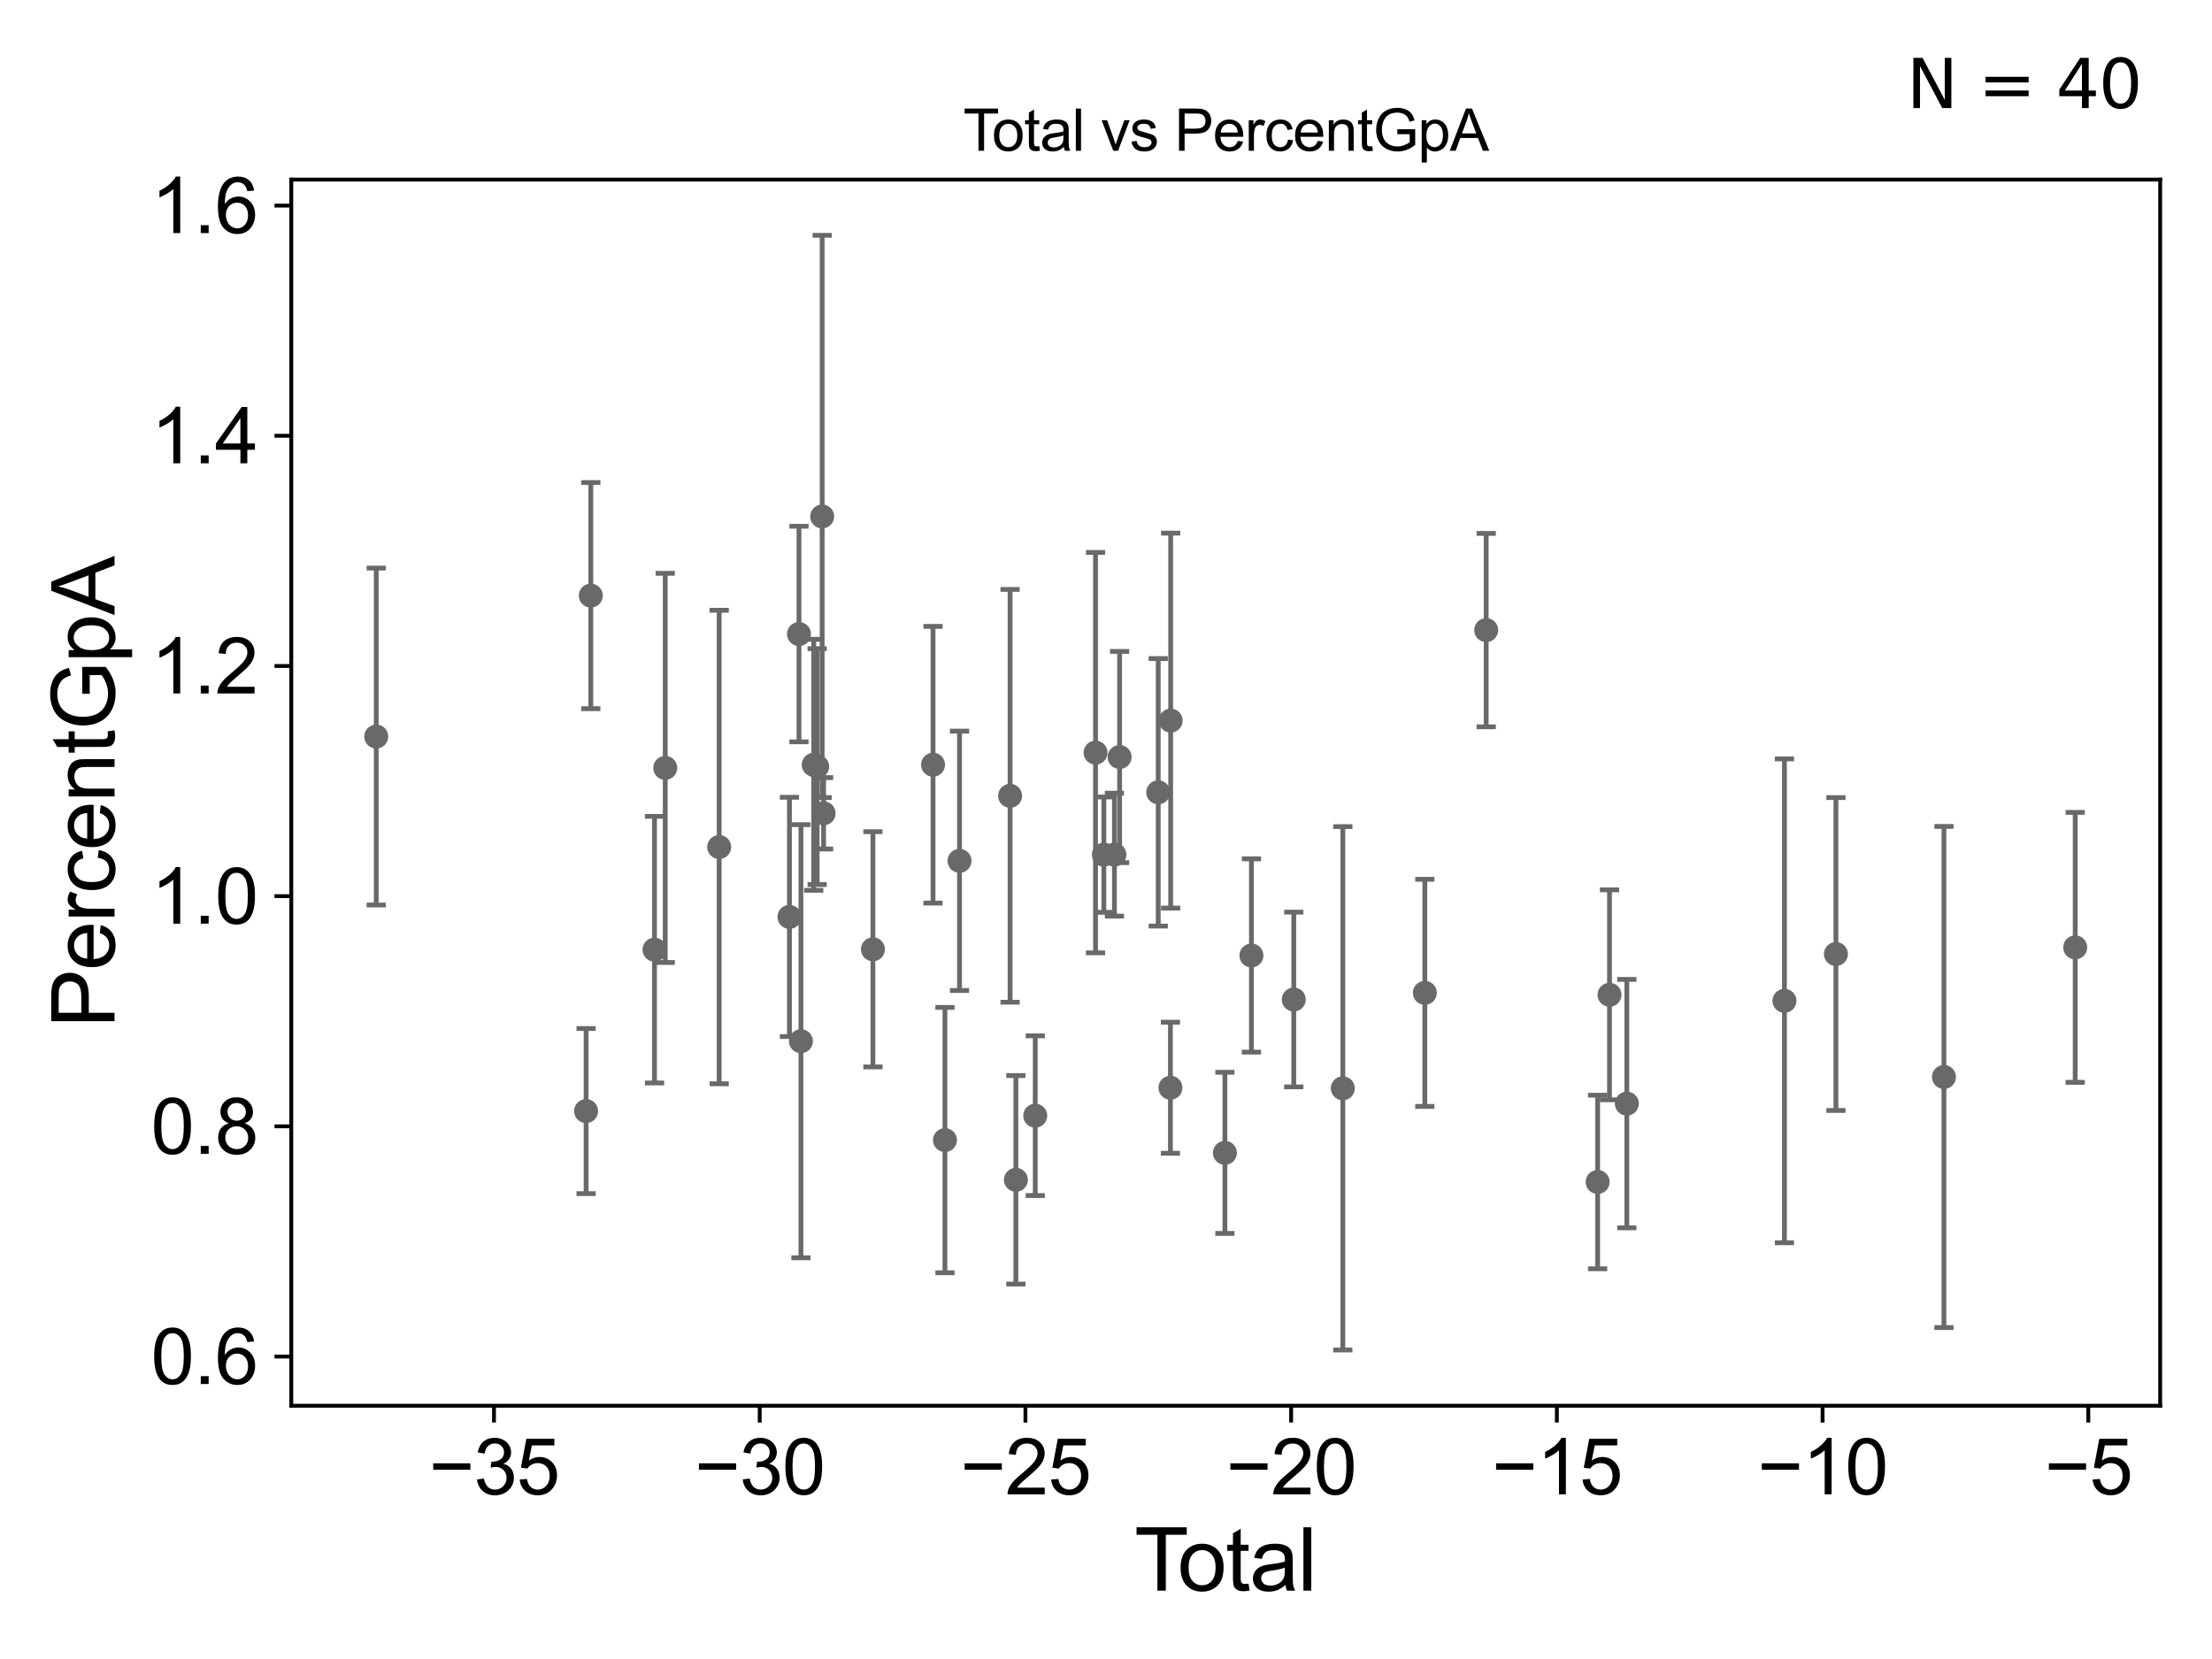 <?xml version="1.0" encoding="utf-8" standalone="no"?>
<!DOCTYPE svg PUBLIC "-//W3C//DTD SVG 1.1//EN"
  "http://www.w3.org/Graphics/SVG/1.1/DTD/svg11.dtd">
<svg xmlns:xlink="http://www.w3.org/1999/xlink" width="460.8pt" height="345.6pt" viewBox="0 0 460.8 345.6" xmlns="http://www.w3.org/2000/svg" version="1.1">
 <defs>
  <style type="text/css">*{stroke-linejoin: round; stroke-linecap: butt}</style>
 </defs>
 <g id="figure_1">
  <g id="patch_1">
   <path d="M 0 345.6 
L 460.8 345.6 
L 460.8 0 
L 0 0 
z
" style="fill: #ffffff"/>
  </g>
  <g id="axes_1">
   <g id="patch_2">
    <path d="M 60.68 292.84 
L 450 292.84 
L 450 37.411 
L 60.68 37.411 
z
" style="fill: #ffffff"/>
   </g>
   <g id="PathCollection_1">
    <defs>
     <path id="mbd7fca19e3" d="M 0 1.118 
C 0.297 1.118 0.581 1 0.791 0.791 
C 1 0.581 1.118 0.297 1.118 0 
C 1.118 -0.297 1 -0.581 0.791 -0.791 
C 0.581 -1 0.297 -1.118 0 -1.118 
C -0.297 -1.118 -0.581 -1 -0.791 -0.791 
C -1 -0.581 -1.118 -0.297 -1.118 0 
C -1.118 0.297 -1 0.581 -0.791 0.791 
C -0.581 1 -0.297 1.118 0 1.118 
z
" style="stroke: #696969"/>
    </defs>
    <g clip-path="url(#pd3880fd17a)">
     <use xlink:href="#mbd7fca19e3" x="78.376" y="153.435" style="fill: #696969; stroke: #696969"/>
     <use xlink:href="#mbd7fca19e3" x="232.154" y="178.039" style="fill: #696969; stroke: #696969"/>
     <use xlink:href="#mbd7fca19e3" x="233.239" y="157.703" style="fill: #696969; stroke: #696969"/>
     <use xlink:href="#mbd7fca19e3" x="241.282" y="165.055" style="fill: #696969; stroke: #696969"/>
     <use xlink:href="#mbd7fca19e3" x="243.822" y="226.595" style="fill: #696969; stroke: #696969"/>
     <use xlink:href="#mbd7fca19e3" x="243.871" y="150.116" style="fill: #696969; stroke: #696969"/>
     <use xlink:href="#mbd7fca19e3" x="255.172" y="240.161" style="fill: #696969; stroke: #696969"/>
     <use xlink:href="#mbd7fca19e3" x="260.697" y="199.043" style="fill: #696969; stroke: #696969"/>
     <use xlink:href="#mbd7fca19e3" x="229.957" y="178.041" style="fill: #696969; stroke: #696969"/>
     <use xlink:href="#mbd7fca19e3" x="269.516" y="208.214" style="fill: #696969; stroke: #696969"/>
     <use xlink:href="#mbd7fca19e3" x="296.817" y="206.829" style="fill: #696969; stroke: #696969"/>
     <use xlink:href="#mbd7fca19e3" x="309.6" y="131.263" style="fill: #696969; stroke: #696969"/>
     <use xlink:href="#mbd7fca19e3" x="332.82" y="246.228" style="fill: #696969; stroke: #696969"/>
     <use xlink:href="#mbd7fca19e3" x="335.29" y="207.236" style="fill: #696969; stroke: #696969"/>
     <use xlink:href="#mbd7fca19e3" x="338.901" y="229.904" style="fill: #696969; stroke: #696969"/>
     <use xlink:href="#mbd7fca19e3" x="371.731" y="208.489" style="fill: #696969; stroke: #696969"/>
     <use xlink:href="#mbd7fca19e3" x="382.456" y="198.738" style="fill: #696969; stroke: #696969"/>
     <use xlink:href="#mbd7fca19e3" x="279.735" y="226.713" style="fill: #696969; stroke: #696969"/>
     <use xlink:href="#mbd7fca19e3" x="228.22" y="156.788" style="fill: #696969; stroke: #696969"/>
     <use xlink:href="#mbd7fca19e3" x="215.66" y="232.42" style="fill: #696969; stroke: #696969"/>
     <use xlink:href="#mbd7fca19e3" x="211.627" y="245.776" style="fill: #696969; stroke: #696969"/>
     <use xlink:href="#mbd7fca19e3" x="122.093" y="231.456" style="fill: #696969; stroke: #696969"/>
     <use xlink:href="#mbd7fca19e3" x="123.075" y="124.076" style="fill: #696969; stroke: #696969"/>
     <use xlink:href="#mbd7fca19e3" x="136.346" y="197.833" style="fill: #696969; stroke: #696969"/>
     <use xlink:href="#mbd7fca19e3" x="138.581" y="159.967" style="fill: #696969; stroke: #696969"/>
     <use xlink:href="#mbd7fca19e3" x="149.818" y="176.45" style="fill: #696969; stroke: #696969"/>
     <use xlink:href="#mbd7fca19e3" x="164.456" y="191.01" style="fill: #696969; stroke: #696969"/>
     <use xlink:href="#mbd7fca19e3" x="166.443" y="132.085" style="fill: #696969; stroke: #696969"/>
     <use xlink:href="#mbd7fca19e3" x="166.848" y="216.905" style="fill: #696969; stroke: #696969"/>
     <use xlink:href="#mbd7fca19e3" x="169.515" y="159.318" style="fill: #696969; stroke: #696969"/>
     <use xlink:href="#mbd7fca19e3" x="170.227" y="159.695" style="fill: #696969; stroke: #696969"/>
     <use xlink:href="#mbd7fca19e3" x="171.271" y="107.587" style="fill: #696969; stroke: #696969"/>
     <use xlink:href="#mbd7fca19e3" x="171.571" y="169.427" style="fill: #696969; stroke: #696969"/>
     <use xlink:href="#mbd7fca19e3" x="181.847" y="197.76" style="fill: #696969; stroke: #696969"/>
     <use xlink:href="#mbd7fca19e3" x="194.366" y="159.308" style="fill: #696969; stroke: #696969"/>
     <use xlink:href="#mbd7fca19e3" x="196.849" y="237.502" style="fill: #696969; stroke: #696969"/>
     <use xlink:href="#mbd7fca19e3" x="199.886" y="179.327" style="fill: #696969; stroke: #696969"/>
     <use xlink:href="#mbd7fca19e3" x="210.421" y="165.784" style="fill: #696969; stroke: #696969"/>
     <use xlink:href="#mbd7fca19e3" x="404.96" y="224.356" style="fill: #696969; stroke: #696969"/>
     <use xlink:href="#mbd7fca19e3" x="432.304" y="197.356" style="fill: #696969; stroke: #696969"/>
    </g>
   </g>
   <g id="matplotlib.axis_1">
    <g id="xtick_1">
     <g id="line2d_1">
      <defs>
       <path id="m32cbb844bf" d="M 0 0 
L 0 3.5 
" style="stroke: #000000; stroke-width: 0.8"/>
      </defs>
      <g>
       <use xlink:href="#m32cbb844bf" x="102.908" y="292.84" style="stroke: #000000; stroke-width: 0.8"/>
      </g>
     </g>
     <g id="text_1">
      <!-- −35 -->
      <g transform="translate(89.338 311.293)scale(0.16 -0.16)">
       <defs>
        <path id="ArialMT-2212" d="M 3381 1997 
L 356 1997 
L 356 2522 
L 3381 2522 
L 3381 1997 
z
" transform="scale(0.016)"/>
        <path id="ArialMT-33" d="M 269 1209 
L 831 1284 
Q 928 806 1161 595 
Q 1394 384 1728 384 
Q 2125 384 2398 659 
Q 2672 934 2672 1341 
Q 2672 1728 2419 1979 
Q 2166 2231 1775 2231 
Q 1616 2231 1378 2169 
L 1441 2663 
Q 1497 2656 1531 2656 
Q 1891 2656 2178 2843 
Q 2466 3031 2466 3422 
Q 2466 3731 2256 3934 
Q 2047 4138 1716 4138 
Q 1388 4138 1169 3931 
Q 950 3725 888 3313 
L 325 3413 
Q 428 3978 793 4289 
Q 1159 4600 1703 4600 
Q 2078 4600 2393 4439 
Q 2709 4278 2876 4000 
Q 3044 3722 3044 3409 
Q 3044 3113 2884 2869 
Q 2725 2625 2413 2481 
Q 2819 2388 3044 2092 
Q 3269 1797 3269 1353 
Q 3269 753 2831 336 
Q 2394 -81 1725 -81 
Q 1122 -81 723 278 
Q 325 638 269 1209 
z
" transform="scale(0.016)"/>
        <path id="ArialMT-35" d="M 266 1200 
L 856 1250 
Q 922 819 1161 601 
Q 1400 384 1738 384 
Q 2144 384 2425 690 
Q 2706 997 2706 1503 
Q 2706 1984 2436 2262 
Q 2166 2541 1728 2541 
Q 1456 2541 1237 2417 
Q 1019 2294 894 2097 
L 366 2166 
L 809 4519 
L 3088 4519 
L 3088 3981 
L 1259 3981 
L 1013 2750 
Q 1425 3038 1878 3038 
Q 2478 3038 2890 2622 
Q 3303 2206 3303 1553 
Q 3303 931 2941 478 
Q 2500 -78 1738 -78 
Q 1113 -78 717 272 
Q 322 622 266 1200 
z
" transform="scale(0.016)"/>
       </defs>
       <use xlink:href="#ArialMT-2212"/>
       <use xlink:href="#ArialMT-33" x="58.398"/>
       <use xlink:href="#ArialMT-35" x="114.014"/>
      </g>
     </g>
    </g>
    <g id="xtick_2">
     <g id="line2d_2">
      <g>
       <use xlink:href="#m32cbb844bf" x="158.262" y="292.84" style="stroke: #000000; stroke-width: 0.8"/>
      </g>
     </g>
     <g id="text_2">
      <!-- −30 -->
      <g transform="translate(144.692 311.293)scale(0.16 -0.16)">
       <defs>
        <path id="ArialMT-30" d="M 266 2259 
Q 266 3072 433 3567 
Q 600 4063 929 4331 
Q 1259 4600 1759 4600 
Q 2128 4600 2406 4451 
Q 2684 4303 2865 4023 
Q 3047 3744 3150 3342 
Q 3253 2941 3253 2259 
Q 3253 1453 3087 958 
Q 2922 463 2592 192 
Q 2263 -78 1759 -78 
Q 1097 -78 719 397 
Q 266 969 266 2259 
z
M 844 2259 
Q 844 1131 1108 757 
Q 1372 384 1759 384 
Q 2147 384 2411 759 
Q 2675 1134 2675 2259 
Q 2675 3391 2411 3762 
Q 2147 4134 1753 4134 
Q 1366 4134 1134 3806 
Q 844 3388 844 2259 
z
" transform="scale(0.016)"/>
       </defs>
       <use xlink:href="#ArialMT-2212"/>
       <use xlink:href="#ArialMT-33" x="58.398"/>
       <use xlink:href="#ArialMT-30" x="114.014"/>
      </g>
     </g>
    </g>
    <g id="xtick_3">
     <g id="line2d_3">
      <g>
       <use xlink:href="#m32cbb844bf" x="213.616" y="292.84" style="stroke: #000000; stroke-width: 0.8"/>
      </g>
     </g>
     <g id="text_3">
      <!-- −25 -->
      <g transform="translate(200.046 311.293)scale(0.16 -0.16)">
       <defs>
        <path id="ArialMT-32" d="M 3222 541 
L 3222 0 
L 194 0 
Q 188 203 259 391 
Q 375 700 629 1000 
Q 884 1300 1366 1694 
Q 2113 2306 2375 2664 
Q 2638 3022 2638 3341 
Q 2638 3675 2398 3904 
Q 2159 4134 1775 4134 
Q 1369 4134 1125 3890 
Q 881 3647 878 3216 
L 300 3275 
Q 359 3922 746 4261 
Q 1134 4600 1788 4600 
Q 2447 4600 2831 4234 
Q 3216 3869 3216 3328 
Q 3216 3053 3103 2787 
Q 2991 2522 2730 2228 
Q 2469 1934 1863 1422 
Q 1356 997 1212 845 
Q 1069 694 975 541 
L 3222 541 
z
" transform="scale(0.016)"/>
       </defs>
       <use xlink:href="#ArialMT-2212"/>
       <use xlink:href="#ArialMT-32" x="58.398"/>
       <use xlink:href="#ArialMT-35" x="114.014"/>
      </g>
     </g>
    </g>
    <g id="xtick_4">
     <g id="line2d_4">
      <g>
       <use xlink:href="#m32cbb844bf" x="268.969" y="292.84" style="stroke: #000000; stroke-width: 0.8"/>
      </g>
     </g>
     <g id="text_4">
      <!-- −20 -->
      <g transform="translate(255.399 311.293)scale(0.16 -0.16)">
       <use xlink:href="#ArialMT-2212"/>
       <use xlink:href="#ArialMT-32" x="58.398"/>
       <use xlink:href="#ArialMT-30" x="114.014"/>
      </g>
     </g>
    </g>
    <g id="xtick_5">
     <g id="line2d_5">
      <g>
       <use xlink:href="#m32cbb844bf" x="324.323" y="292.84" style="stroke: #000000; stroke-width: 0.8"/>
      </g>
     </g>
     <g id="text_5">
      <!-- −15 -->
      <g transform="translate(310.753 311.293)scale(0.16 -0.16)">
       <defs>
        <path id="ArialMT-31" d="M 2384 0 
L 1822 0 
L 1822 3584 
Q 1619 3391 1289 3197 
Q 959 3003 697 2906 
L 697 3450 
Q 1169 3672 1522 3987 
Q 1875 4303 2022 4600 
L 2384 4600 
L 2384 0 
z
" transform="scale(0.016)"/>
       </defs>
       <use xlink:href="#ArialMT-2212"/>
       <use xlink:href="#ArialMT-31" x="58.398"/>
       <use xlink:href="#ArialMT-35" x="114.014"/>
      </g>
     </g>
    </g>
    <g id="xtick_6">
     <g id="line2d_6">
      <g>
       <use xlink:href="#m32cbb844bf" x="379.677" y="292.84" style="stroke: #000000; stroke-width: 0.8"/>
      </g>
     </g>
     <g id="text_6">
      <!-- −10 -->
      <g transform="translate(366.107 311.293)scale(0.16 -0.16)">
       <use xlink:href="#ArialMT-2212"/>
       <use xlink:href="#ArialMT-31" x="58.398"/>
       <use xlink:href="#ArialMT-30" x="114.014"/>
      </g>
     </g>
    </g>
    <g id="xtick_7">
     <g id="line2d_7">
      <g>
       <use xlink:href="#m32cbb844bf" x="435.031" y="292.84" style="stroke: #000000; stroke-width: 0.8"/>
      </g>
     </g>
     <g id="text_7">
      <!-- −5 -->
      <g transform="translate(425.91 311.293)scale(0.16 -0.16)">
       <use xlink:href="#ArialMT-2212"/>
       <use xlink:href="#ArialMT-35" x="58.398"/>
      </g>
     </g>
    </g>
    <g id="text_8">
     <!-- Total -->
     <g transform="translate(236.335 331.357)scale(0.18 -0.18)">
      <defs>
       <path id="ArialMT-54" d="M 1659 0 
L 1659 4041 
L 150 4041 
L 150 4581 
L 3781 4581 
L 3781 4041 
L 2266 4041 
L 2266 0 
L 1659 0 
z
" transform="scale(0.016)"/>
       <path id="ArialMT-6f" d="M 213 1659 
Q 213 2581 725 3025 
Q 1153 3394 1769 3394 
Q 2453 3394 2887 2945 
Q 3322 2497 3322 1706 
Q 3322 1066 3130 698 
Q 2938 331 2570 128 
Q 2203 -75 1769 -75 
Q 1072 -75 642 372 
Q 213 819 213 1659 
z
M 791 1659 
Q 791 1022 1069 705 
Q 1347 388 1769 388 
Q 2188 388 2466 706 
Q 2744 1025 2744 1678 
Q 2744 2294 2464 2611 
Q 2184 2928 1769 2928 
Q 1347 2928 1069 2612 
Q 791 2297 791 1659 
z
" transform="scale(0.016)"/>
       <path id="ArialMT-74" d="M 1650 503 
L 1731 6 
Q 1494 -44 1306 -44 
Q 1000 -44 831 53 
Q 663 150 594 308 
Q 525 466 525 972 
L 525 2881 
L 113 2881 
L 113 3319 
L 525 3319 
L 525 4141 
L 1084 4478 
L 1084 3319 
L 1650 3319 
L 1650 2881 
L 1084 2881 
L 1084 941 
Q 1084 700 1114 631 
Q 1144 563 1211 522 
Q 1278 481 1403 481 
Q 1497 481 1650 503 
z
" transform="scale(0.016)"/>
       <path id="ArialMT-61" d="M 2588 409 
Q 2275 144 1986 34 
Q 1697 -75 1366 -75 
Q 819 -75 525 192 
Q 231 459 231 875 
Q 231 1119 342 1320 
Q 453 1522 633 1644 
Q 813 1766 1038 1828 
Q 1203 1872 1538 1913 
Q 2219 1994 2541 2106 
Q 2544 2222 2544 2253 
Q 2544 2597 2384 2738 
Q 2169 2928 1744 2928 
Q 1347 2928 1158 2789 
Q 969 2650 878 2297 
L 328 2372 
Q 403 2725 575 2942 
Q 747 3159 1072 3276 
Q 1397 3394 1825 3394 
Q 2250 3394 2515 3294 
Q 2781 3194 2906 3042 
Q 3031 2891 3081 2659 
Q 3109 2516 3109 2141 
L 3109 1391 
Q 3109 606 3145 398 
Q 3181 191 3288 0 
L 2700 0 
Q 2613 175 2588 409 
z
M 2541 1666 
Q 2234 1541 1622 1453 
Q 1275 1403 1131 1340 
Q 988 1278 909 1158 
Q 831 1038 831 891 
Q 831 666 1001 516 
Q 1172 366 1500 366 
Q 1825 366 2078 508 
Q 2331 650 2450 897 
Q 2541 1088 2541 1459 
L 2541 1666 
z
" transform="scale(0.016)"/>
       <path id="ArialMT-6c" d="M 409 0 
L 409 4581 
L 972 4581 
L 972 0 
L 409 0 
z
" transform="scale(0.016)"/>
      </defs>
      <use xlink:href="#ArialMT-54"/>
      <use xlink:href="#ArialMT-6f" x="49.959"/>
      <use xlink:href="#ArialMT-74" x="105.574"/>
      <use xlink:href="#ArialMT-61" x="133.357"/>
      <use xlink:href="#ArialMT-6c" x="188.973"/>
     </g>
    </g>
   </g>
   <g id="matplotlib.axis_2">
    <g id="ytick_1">
     <g id="line2d_8">
      <defs>
       <path id="m085efae526" d="M 0 0 
L -3.5 0 
" style="stroke: #000000; stroke-width: 0.8"/>
      </defs>
      <g>
       <use xlink:href="#m085efae526" x="60.68" y="282.59" style="stroke: #000000; stroke-width: 0.8"/>
      </g>
     </g>
     <g id="text_9">
      <!-- 0.6 -->
      <g transform="translate(31.44 288.316)scale(0.16 -0.16)">
       <defs>
        <path id="ArialMT-2e" d="M 581 0 
L 581 641 
L 1222 641 
L 1222 0 
L 581 0 
z
" transform="scale(0.016)"/>
        <path id="ArialMT-36" d="M 3184 3459 
L 2625 3416 
Q 2550 3747 2413 3897 
Q 2184 4138 1850 4138 
Q 1581 4138 1378 3988 
Q 1113 3794 959 3422 
Q 806 3050 800 2363 
Q 1003 2672 1297 2822 
Q 1591 2972 1913 2972 
Q 2475 2972 2870 2558 
Q 3266 2144 3266 1488 
Q 3266 1056 3080 686 
Q 2894 316 2569 119 
Q 2244 -78 1831 -78 
Q 1128 -78 684 439 
Q 241 956 241 2144 
Q 241 3472 731 4075 
Q 1159 4600 1884 4600 
Q 2425 4600 2770 4297 
Q 3116 3994 3184 3459 
z
M 888 1484 
Q 888 1194 1011 928 
Q 1134 663 1356 523 
Q 1578 384 1822 384 
Q 2178 384 2434 671 
Q 2691 959 2691 1453 
Q 2691 1928 2437 2201 
Q 2184 2475 1800 2475 
Q 1419 2475 1153 2201 
Q 888 1928 888 1484 
z
" transform="scale(0.016)"/>
       </defs>
       <use xlink:href="#ArialMT-30"/>
       <use xlink:href="#ArialMT-2e" x="55.615"/>
       <use xlink:href="#ArialMT-36" x="83.398"/>
      </g>
     </g>
    </g>
    <g id="ytick_2">
     <g id="line2d_9">
      <g>
       <use xlink:href="#m085efae526" x="60.68" y="234.638" style="stroke: #000000; stroke-width: 0.8"/>
      </g>
     </g>
     <g id="text_10">
      <!-- 0.8 -->
      <g transform="translate(31.44 240.364)scale(0.16 -0.16)">
       <defs>
        <path id="ArialMT-38" d="M 1131 2484 
Q 781 2613 612 2850 
Q 444 3088 444 3419 
Q 444 3919 803 4259 
Q 1163 4600 1759 4600 
Q 2359 4600 2725 4251 
Q 3091 3903 3091 3403 
Q 3091 3084 2923 2848 
Q 2756 2613 2416 2484 
Q 2838 2347 3058 2040 
Q 3278 1734 3278 1309 
Q 3278 722 2862 322 
Q 2447 -78 1769 -78 
Q 1091 -78 675 323 
Q 259 725 259 1325 
Q 259 1772 486 2073 
Q 713 2375 1131 2484 
z
M 1019 3438 
Q 1019 3113 1228 2906 
Q 1438 2700 1772 2700 
Q 2097 2700 2305 2904 
Q 2513 3109 2513 3406 
Q 2513 3716 2298 3927 
Q 2084 4138 1766 4138 
Q 1444 4138 1231 3931 
Q 1019 3725 1019 3438 
z
M 838 1322 
Q 838 1081 952 856 
Q 1066 631 1291 507 
Q 1516 384 1775 384 
Q 2178 384 2440 643 
Q 2703 903 2703 1303 
Q 2703 1709 2433 1975 
Q 2163 2241 1756 2241 
Q 1359 2241 1098 1978 
Q 838 1716 838 1322 
z
" transform="scale(0.016)"/>
       </defs>
       <use xlink:href="#ArialMT-30"/>
       <use xlink:href="#ArialMT-2e" x="55.615"/>
       <use xlink:href="#ArialMT-38" x="83.398"/>
      </g>
     </g>
    </g>
    <g id="ytick_3">
     <g id="line2d_10">
      <g>
       <use xlink:href="#m085efae526" x="60.68" y="186.685" style="stroke: #000000; stroke-width: 0.8"/>
      </g>
     </g>
     <g id="text_11">
      <!-- 1.0 -->
      <g transform="translate(31.44 192.412)scale(0.16 -0.16)">
       <use xlink:href="#ArialMT-31"/>
       <use xlink:href="#ArialMT-2e" x="55.615"/>
       <use xlink:href="#ArialMT-30" x="83.398"/>
      </g>
     </g>
    </g>
    <g id="ytick_4">
     <g id="line2d_11">
      <g>
       <use xlink:href="#m085efae526" x="60.68" y="138.733" style="stroke: #000000; stroke-width: 0.8"/>
      </g>
     </g>
     <g id="text_12">
      <!-- 1.2 -->
      <g transform="translate(31.44 144.46)scale(0.16 -0.16)">
       <use xlink:href="#ArialMT-31"/>
       <use xlink:href="#ArialMT-2e" x="55.615"/>
       <use xlink:href="#ArialMT-32" x="83.398"/>
      </g>
     </g>
    </g>
    <g id="ytick_5">
     <g id="line2d_12">
      <g>
       <use xlink:href="#m085efae526" x="60.68" y="90.781" style="stroke: #000000; stroke-width: 0.8"/>
      </g>
     </g>
     <g id="text_13">
      <!-- 1.4 -->
      <g transform="translate(31.44 96.507)scale(0.16 -0.16)">
       <defs>
        <path id="ArialMT-34" d="M 2069 0 
L 2069 1097 
L 81 1097 
L 81 1613 
L 2172 4581 
L 2631 4581 
L 2631 1613 
L 3250 1613 
L 3250 1097 
L 2631 1097 
L 2631 0 
L 2069 0 
z
M 2069 1613 
L 2069 3678 
L 634 1613 
L 2069 1613 
z
" transform="scale(0.016)"/>
       </defs>
       <use xlink:href="#ArialMT-31"/>
       <use xlink:href="#ArialMT-2e" x="55.615"/>
       <use xlink:href="#ArialMT-34" x="83.398"/>
      </g>
     </g>
    </g>
    <g id="ytick_6">
     <g id="line2d_13">
      <g>
       <use xlink:href="#m085efae526" x="60.68" y="42.829" style="stroke: #000000; stroke-width: 0.8"/>
      </g>
     </g>
     <g id="text_14">
      <!-- 1.6 -->
      <g transform="translate(31.44 48.555)scale(0.16 -0.16)">
       <use xlink:href="#ArialMT-31"/>
       <use xlink:href="#ArialMT-2e" x="55.615"/>
       <use xlink:href="#ArialMT-36" x="83.398"/>
      </g>
     </g>
    </g>
    <g id="text_15">
     <!-- PercentGpA -->
     <g transform="translate(23.863 214.149)rotate(-90)scale(0.18 -0.18)">
      <defs>
       <path id="ArialMT-50" d="M 494 0 
L 494 4581 
L 2222 4581 
Q 2678 4581 2919 4538 
Q 3256 4481 3484 4323 
Q 3713 4166 3852 3881 
Q 3991 3597 3991 3256 
Q 3991 2672 3619 2267 
Q 3247 1863 2275 1863 
L 1100 1863 
L 1100 0 
L 494 0 
z
M 1100 2403 
L 2284 2403 
Q 2872 2403 3119 2622 
Q 3366 2841 3366 3238 
Q 3366 3525 3220 3729 
Q 3075 3934 2838 4000 
Q 2684 4041 2272 4041 
L 1100 4041 
L 1100 2403 
z
" transform="scale(0.016)"/>
       <path id="ArialMT-65" d="M 2694 1069 
L 3275 997 
Q 3138 488 2766 206 
Q 2394 -75 1816 -75 
Q 1088 -75 661 373 
Q 234 822 234 1631 
Q 234 2469 665 2931 
Q 1097 3394 1784 3394 
Q 2450 3394 2872 2941 
Q 3294 2488 3294 1666 
Q 3294 1616 3291 1516 
L 816 1516 
Q 847 969 1125 678 
Q 1403 388 1819 388 
Q 2128 388 2347 550 
Q 2566 713 2694 1069 
z
M 847 1978 
L 2700 1978 
Q 2663 2397 2488 2606 
Q 2219 2931 1791 2931 
Q 1403 2931 1139 2672 
Q 875 2413 847 1978 
z
" transform="scale(0.016)"/>
       <path id="ArialMT-72" d="M 416 0 
L 416 3319 
L 922 3319 
L 922 2816 
Q 1116 3169 1280 3281 
Q 1444 3394 1641 3394 
Q 1925 3394 2219 3213 
L 2025 2691 
Q 1819 2813 1613 2813 
Q 1428 2813 1281 2702 
Q 1134 2591 1072 2394 
Q 978 2094 978 1738 
L 978 0 
L 416 0 
z
" transform="scale(0.016)"/>
       <path id="ArialMT-63" d="M 2588 1216 
L 3141 1144 
Q 3050 572 2676 248 
Q 2303 -75 1759 -75 
Q 1078 -75 664 370 
Q 250 816 250 1647 
Q 250 2184 428 2587 
Q 606 2991 970 3192 
Q 1334 3394 1763 3394 
Q 2303 3394 2647 3120 
Q 2991 2847 3088 2344 
L 2541 2259 
Q 2463 2594 2264 2762 
Q 2066 2931 1784 2931 
Q 1359 2931 1093 2626 
Q 828 2322 828 1663 
Q 828 994 1084 691 
Q 1341 388 1753 388 
Q 2084 388 2306 591 
Q 2528 794 2588 1216 
z
" transform="scale(0.016)"/>
       <path id="ArialMT-6e" d="M 422 0 
L 422 3319 
L 928 3319 
L 928 2847 
Q 1294 3394 1984 3394 
Q 2284 3394 2536 3286 
Q 2788 3178 2913 3003 
Q 3038 2828 3088 2588 
Q 3119 2431 3119 2041 
L 3119 0 
L 2556 0 
L 2556 2019 
Q 2556 2363 2490 2533 
Q 2425 2703 2258 2804 
Q 2091 2906 1866 2906 
Q 1506 2906 1245 2678 
Q 984 2450 984 1813 
L 984 0 
L 422 0 
z
" transform="scale(0.016)"/>
       <path id="ArialMT-47" d="M 2638 1797 
L 2638 2334 
L 4578 2338 
L 4578 638 
Q 4131 281 3656 101 
Q 3181 -78 2681 -78 
Q 2006 -78 1454 211 
Q 903 500 622 1047 
Q 341 1594 341 2269 
Q 341 2938 620 3517 
Q 900 4097 1425 4378 
Q 1950 4659 2634 4659 
Q 3131 4659 3532 4498 
Q 3934 4338 4162 4050 
Q 4391 3763 4509 3300 
L 3963 3150 
Q 3859 3500 3706 3700 
Q 3553 3900 3268 4020 
Q 2984 4141 2638 4141 
Q 2222 4141 1919 4014 
Q 1616 3888 1430 3681 
Q 1244 3475 1141 3228 
Q 966 2803 966 2306 
Q 966 1694 1177 1281 
Q 1388 869 1791 669 
Q 2194 469 2647 469 
Q 3041 469 3416 620 
Q 3791 772 3984 944 
L 3984 1797 
L 2638 1797 
z
" transform="scale(0.016)"/>
       <path id="ArialMT-70" d="M 422 -1272 
L 422 3319 
L 934 3319 
L 934 2888 
Q 1116 3141 1344 3267 
Q 1572 3394 1897 3394 
Q 2322 3394 2647 3175 
Q 2972 2956 3137 2557 
Q 3303 2159 3303 1684 
Q 3303 1175 3120 767 
Q 2938 359 2589 142 
Q 2241 -75 1856 -75 
Q 1575 -75 1351 44 
Q 1128 163 984 344 
L 984 -1272 
L 422 -1272 
z
M 931 1641 
Q 931 1000 1190 694 
Q 1450 388 1819 388 
Q 2194 388 2461 705 
Q 2728 1022 2728 1688 
Q 2728 2322 2467 2637 
Q 2206 2953 1844 2953 
Q 1484 2953 1207 2617 
Q 931 2281 931 1641 
z
" transform="scale(0.016)"/>
       <path id="ArialMT-41" d="M -9 0 
L 1750 4581 
L 2403 4581 
L 4278 0 
L 3588 0 
L 3053 1388 
L 1138 1388 
L 634 0 
L -9 0 
z
M 1313 1881 
L 2866 1881 
L 2388 3150 
Q 2169 3728 2063 4100 
Q 1975 3659 1816 3225 
L 1313 1881 
z
" transform="scale(0.016)"/>
      </defs>
      <use xlink:href="#ArialMT-50"/>
      <use xlink:href="#ArialMT-65" x="66.699"/>
      <use xlink:href="#ArialMT-72" x="122.314"/>
      <use xlink:href="#ArialMT-63" x="155.615"/>
      <use xlink:href="#ArialMT-65" x="205.615"/>
      <use xlink:href="#ArialMT-6e" x="261.23"/>
      <use xlink:href="#ArialMT-74" x="316.846"/>
      <use xlink:href="#ArialMT-47" x="344.629"/>
      <use xlink:href="#ArialMT-70" x="422.412"/>
      <use xlink:href="#ArialMT-41" x="478.027"/>
     </g>
    </g>
   </g>
   <g id="LineCollection_1">
    <path d="M 78.376 188.532 
L 78.376 118.339 
" clip-path="url(#pd3880fd17a)" style="fill: none; stroke: #696969"/>
    <path d="M 232.154 190.845 
L 232.154 165.232 
" clip-path="url(#pd3880fd17a)" style="fill: none; stroke: #696969"/>
    <path d="M 233.239 179.703 
L 233.239 135.704 
" clip-path="url(#pd3880fd17a)" style="fill: none; stroke: #696969"/>
    <path d="M 241.282 192.916 
L 241.282 137.194 
" clip-path="url(#pd3880fd17a)" style="fill: none; stroke: #696969"/>
    <path d="M 243.822 240.245 
L 243.822 212.944 
" clip-path="url(#pd3880fd17a)" style="fill: none; stroke: #696969"/>
    <path d="M 243.871 189.172 
L 243.871 111.061 
" clip-path="url(#pd3880fd17a)" style="fill: none; stroke: #696969"/>
    <path d="M 255.172 256.941 
L 255.172 223.381 
" clip-path="url(#pd3880fd17a)" style="fill: none; stroke: #696969"/>
    <path d="M 260.697 219.173 
L 260.697 178.914 
" clip-path="url(#pd3880fd17a)" style="fill: none; stroke: #696969"/>
    <path d="M 229.957 190.05 
L 229.957 166.032 
" clip-path="url(#pd3880fd17a)" style="fill: none; stroke: #696969"/>
    <path d="M 269.516 226.412 
L 269.516 190.015 
" clip-path="url(#pd3880fd17a)" style="fill: none; stroke: #696969"/>
    <path d="M 296.817 230.486 
L 296.817 183.172 
" clip-path="url(#pd3880fd17a)" style="fill: none; stroke: #696969"/>
    <path d="M 309.6 151.406 
L 309.6 111.12 
" clip-path="url(#pd3880fd17a)" style="fill: none; stroke: #696969"/>
    <path d="M 332.82 264.308 
L 332.82 228.147 
" clip-path="url(#pd3880fd17a)" style="fill: none; stroke: #696969"/>
    <path d="M 335.29 229.104 
L 335.29 185.367 
" clip-path="url(#pd3880fd17a)" style="fill: none; stroke: #696969"/>
    <path d="M 338.901 255.779 
L 338.901 204.029 
" clip-path="url(#pd3880fd17a)" style="fill: none; stroke: #696969"/>
    <path d="M 371.731 258.884 
L 371.731 158.094 
" clip-path="url(#pd3880fd17a)" style="fill: none; stroke: #696969"/>
    <path d="M 382.456 231.326 
L 382.456 166.151 
" clip-path="url(#pd3880fd17a)" style="fill: none; stroke: #696969"/>
    <path d="M 279.735 281.23 
L 279.735 172.197 
" clip-path="url(#pd3880fd17a)" style="fill: none; stroke: #696969"/>
    <path d="M 228.22 198.49 
L 228.22 115.087 
" clip-path="url(#pd3880fd17a)" style="fill: none; stroke: #696969"/>
    <path d="M 215.66 249.052 
L 215.66 215.787 
" clip-path="url(#pd3880fd17a)" style="fill: none; stroke: #696969"/>
    <path d="M 211.627 267.492 
L 211.627 224.061 
" clip-path="url(#pd3880fd17a)" style="fill: none; stroke: #696969"/>
    <path d="M 122.093 248.653 
L 122.093 214.259 
" clip-path="url(#pd3880fd17a)" style="fill: none; stroke: #696969"/>
    <path d="M 123.075 147.629 
L 123.075 100.523 
" clip-path="url(#pd3880fd17a)" style="fill: none; stroke: #696969"/>
    <path d="M 136.346 225.605 
L 136.346 170.062 
" clip-path="url(#pd3880fd17a)" style="fill: none; stroke: #696969"/>
    <path d="M 138.581 200.503 
L 138.581 119.431 
" clip-path="url(#pd3880fd17a)" style="fill: none; stroke: #696969"/>
    <path d="M 149.818 225.769 
L 149.818 127.13 
" clip-path="url(#pd3880fd17a)" style="fill: none; stroke: #696969"/>
    <path d="M 164.456 215.933 
L 164.456 166.088 
" clip-path="url(#pd3880fd17a)" style="fill: none; stroke: #696969"/>
    <path d="M 166.443 154.541 
L 166.443 109.629 
" clip-path="url(#pd3880fd17a)" style="fill: none; stroke: #696969"/>
    <path d="M 166.848 262.018 
L 166.848 171.793 
" clip-path="url(#pd3880fd17a)" style="fill: none; stroke: #696969"/>
    <path d="M 169.515 185.468 
L 169.515 133.169 
" clip-path="url(#pd3880fd17a)" style="fill: none; stroke: #696969"/>
    <path d="M 170.227 184.265 
L 170.227 135.124 
" clip-path="url(#pd3880fd17a)" style="fill: none; stroke: #696969"/>
    <path d="M 171.271 166.152 
L 171.271 49.022 
" clip-path="url(#pd3880fd17a)" style="fill: none; stroke: #696969"/>
    <path d="M 171.571 176.859 
L 171.571 161.994 
" clip-path="url(#pd3880fd17a)" style="fill: none; stroke: #696969"/>
    <path d="M 181.847 222.262 
L 181.847 173.258 
" clip-path="url(#pd3880fd17a)" style="fill: none; stroke: #696969"/>
    <path d="M 194.366 188.129 
L 194.366 130.488 
" clip-path="url(#pd3880fd17a)" style="fill: none; stroke: #696969"/>
    <path d="M 196.849 265.141 
L 196.849 209.864 
" clip-path="url(#pd3880fd17a)" style="fill: none; stroke: #696969"/>
    <path d="M 199.886 206.342 
L 199.886 152.312 
" clip-path="url(#pd3880fd17a)" style="fill: none; stroke: #696969"/>
    <path d="M 210.421 208.781 
L 210.421 122.787 
" clip-path="url(#pd3880fd17a)" style="fill: none; stroke: #696969"/>
    <path d="M 404.96 276.552 
L 404.96 172.16 
" clip-path="url(#pd3880fd17a)" style="fill: none; stroke: #696969"/>
    <path d="M 432.304 225.472 
L 432.304 169.24 
" clip-path="url(#pd3880fd17a)" style="fill: none; stroke: #696969"/>
   </g>
   <g id="line2d_14">
    <defs>
     <path id="mc750def908" d="M 2 0 
L -2 -0 
" style="stroke: #696969"/>
    </defs>
    <g clip-path="url(#pd3880fd17a)">
     <use xlink:href="#mc750def908" x="78.376" y="188.532" style="fill: #696969; stroke: #696969"/>
     <use xlink:href="#mc750def908" x="232.154" y="190.845" style="fill: #696969; stroke: #696969"/>
     <use xlink:href="#mc750def908" x="233.239" y="179.703" style="fill: #696969; stroke: #696969"/>
     <use xlink:href="#mc750def908" x="241.282" y="192.916" style="fill: #696969; stroke: #696969"/>
     <use xlink:href="#mc750def908" x="243.822" y="240.245" style="fill: #696969; stroke: #696969"/>
     <use xlink:href="#mc750def908" x="243.871" y="189.172" style="fill: #696969; stroke: #696969"/>
     <use xlink:href="#mc750def908" x="255.172" y="256.941" style="fill: #696969; stroke: #696969"/>
     <use xlink:href="#mc750def908" x="260.697" y="219.173" style="fill: #696969; stroke: #696969"/>
     <use xlink:href="#mc750def908" x="229.957" y="190.05" style="fill: #696969; stroke: #696969"/>
     <use xlink:href="#mc750def908" x="269.516" y="226.412" style="fill: #696969; stroke: #696969"/>
     <use xlink:href="#mc750def908" x="296.817" y="230.486" style="fill: #696969; stroke: #696969"/>
     <use xlink:href="#mc750def908" x="309.6" y="151.406" style="fill: #696969; stroke: #696969"/>
     <use xlink:href="#mc750def908" x="332.82" y="264.308" style="fill: #696969; stroke: #696969"/>
     <use xlink:href="#mc750def908" x="335.29" y="229.104" style="fill: #696969; stroke: #696969"/>
     <use xlink:href="#mc750def908" x="338.901" y="255.779" style="fill: #696969; stroke: #696969"/>
     <use xlink:href="#mc750def908" x="371.731" y="258.884" style="fill: #696969; stroke: #696969"/>
     <use xlink:href="#mc750def908" x="382.456" y="231.326" style="fill: #696969; stroke: #696969"/>
     <use xlink:href="#mc750def908" x="279.735" y="281.23" style="fill: #696969; stroke: #696969"/>
     <use xlink:href="#mc750def908" x="228.22" y="198.49" style="fill: #696969; stroke: #696969"/>
     <use xlink:href="#mc750def908" x="215.66" y="249.052" style="fill: #696969; stroke: #696969"/>
     <use xlink:href="#mc750def908" x="211.627" y="267.492" style="fill: #696969; stroke: #696969"/>
     <use xlink:href="#mc750def908" x="122.093" y="248.653" style="fill: #696969; stroke: #696969"/>
     <use xlink:href="#mc750def908" x="123.075" y="147.629" style="fill: #696969; stroke: #696969"/>
     <use xlink:href="#mc750def908" x="136.346" y="225.605" style="fill: #696969; stroke: #696969"/>
     <use xlink:href="#mc750def908" x="138.581" y="200.503" style="fill: #696969; stroke: #696969"/>
     <use xlink:href="#mc750def908" x="149.818" y="225.769" style="fill: #696969; stroke: #696969"/>
     <use xlink:href="#mc750def908" x="164.456" y="215.933" style="fill: #696969; stroke: #696969"/>
     <use xlink:href="#mc750def908" x="166.443" y="154.541" style="fill: #696969; stroke: #696969"/>
     <use xlink:href="#mc750def908" x="166.848" y="262.018" style="fill: #696969; stroke: #696969"/>
     <use xlink:href="#mc750def908" x="169.515" y="185.468" style="fill: #696969; stroke: #696969"/>
     <use xlink:href="#mc750def908" x="170.227" y="184.265" style="fill: #696969; stroke: #696969"/>
     <use xlink:href="#mc750def908" x="171.271" y="166.152" style="fill: #696969; stroke: #696969"/>
     <use xlink:href="#mc750def908" x="171.571" y="176.859" style="fill: #696969; stroke: #696969"/>
     <use xlink:href="#mc750def908" x="181.847" y="222.262" style="fill: #696969; stroke: #696969"/>
     <use xlink:href="#mc750def908" x="194.366" y="188.129" style="fill: #696969; stroke: #696969"/>
     <use xlink:href="#mc750def908" x="196.849" y="265.141" style="fill: #696969; stroke: #696969"/>
     <use xlink:href="#mc750def908" x="199.886" y="206.342" style="fill: #696969; stroke: #696969"/>
     <use xlink:href="#mc750def908" x="210.421" y="208.781" style="fill: #696969; stroke: #696969"/>
     <use xlink:href="#mc750def908" x="404.96" y="276.552" style="fill: #696969; stroke: #696969"/>
     <use xlink:href="#mc750def908" x="432.304" y="225.472" style="fill: #696969; stroke: #696969"/>
    </g>
   </g>
   <g id="line2d_15">
    <g clip-path="url(#pd3880fd17a)">
     <use xlink:href="#mc750def908" x="78.376" y="118.339" style="fill: #696969; stroke: #696969"/>
     <use xlink:href="#mc750def908" x="232.154" y="165.232" style="fill: #696969; stroke: #696969"/>
     <use xlink:href="#mc750def908" x="233.239" y="135.704" style="fill: #696969; stroke: #696969"/>
     <use xlink:href="#mc750def908" x="241.282" y="137.194" style="fill: #696969; stroke: #696969"/>
     <use xlink:href="#mc750def908" x="243.822" y="212.944" style="fill: #696969; stroke: #696969"/>
     <use xlink:href="#mc750def908" x="243.871" y="111.061" style="fill: #696969; stroke: #696969"/>
     <use xlink:href="#mc750def908" x="255.172" y="223.381" style="fill: #696969; stroke: #696969"/>
     <use xlink:href="#mc750def908" x="260.697" y="178.914" style="fill: #696969; stroke: #696969"/>
     <use xlink:href="#mc750def908" x="229.957" y="166.032" style="fill: #696969; stroke: #696969"/>
     <use xlink:href="#mc750def908" x="269.516" y="190.015" style="fill: #696969; stroke: #696969"/>
     <use xlink:href="#mc750def908" x="296.817" y="183.172" style="fill: #696969; stroke: #696969"/>
     <use xlink:href="#mc750def908" x="309.6" y="111.12" style="fill: #696969; stroke: #696969"/>
     <use xlink:href="#mc750def908" x="332.82" y="228.147" style="fill: #696969; stroke: #696969"/>
     <use xlink:href="#mc750def908" x="335.29" y="185.367" style="fill: #696969; stroke: #696969"/>
     <use xlink:href="#mc750def908" x="338.901" y="204.029" style="fill: #696969; stroke: #696969"/>
     <use xlink:href="#mc750def908" x="371.731" y="158.094" style="fill: #696969; stroke: #696969"/>
     <use xlink:href="#mc750def908" x="382.456" y="166.151" style="fill: #696969; stroke: #696969"/>
     <use xlink:href="#mc750def908" x="279.735" y="172.197" style="fill: #696969; stroke: #696969"/>
     <use xlink:href="#mc750def908" x="228.22" y="115.087" style="fill: #696969; stroke: #696969"/>
     <use xlink:href="#mc750def908" x="215.66" y="215.787" style="fill: #696969; stroke: #696969"/>
     <use xlink:href="#mc750def908" x="211.627" y="224.061" style="fill: #696969; stroke: #696969"/>
     <use xlink:href="#mc750def908" x="122.093" y="214.259" style="fill: #696969; stroke: #696969"/>
     <use xlink:href="#mc750def908" x="123.075" y="100.523" style="fill: #696969; stroke: #696969"/>
     <use xlink:href="#mc750def908" x="136.346" y="170.062" style="fill: #696969; stroke: #696969"/>
     <use xlink:href="#mc750def908" x="138.581" y="119.431" style="fill: #696969; stroke: #696969"/>
     <use xlink:href="#mc750def908" x="149.818" y="127.13" style="fill: #696969; stroke: #696969"/>
     <use xlink:href="#mc750def908" x="164.456" y="166.088" style="fill: #696969; stroke: #696969"/>
     <use xlink:href="#mc750def908" x="166.443" y="109.629" style="fill: #696969; stroke: #696969"/>
     <use xlink:href="#mc750def908" x="166.848" y="171.793" style="fill: #696969; stroke: #696969"/>
     <use xlink:href="#mc750def908" x="169.515" y="133.169" style="fill: #696969; stroke: #696969"/>
     <use xlink:href="#mc750def908" x="170.227" y="135.124" style="fill: #696969; stroke: #696969"/>
     <use xlink:href="#mc750def908" x="171.271" y="49.022" style="fill: #696969; stroke: #696969"/>
     <use xlink:href="#mc750def908" x="171.571" y="161.994" style="fill: #696969; stroke: #696969"/>
     <use xlink:href="#mc750def908" x="181.847" y="173.258" style="fill: #696969; stroke: #696969"/>
     <use xlink:href="#mc750def908" x="194.366" y="130.488" style="fill: #696969; stroke: #696969"/>
     <use xlink:href="#mc750def908" x="196.849" y="209.864" style="fill: #696969; stroke: #696969"/>
     <use xlink:href="#mc750def908" x="199.886" y="152.312" style="fill: #696969; stroke: #696969"/>
     <use xlink:href="#mc750def908" x="210.421" y="122.787" style="fill: #696969; stroke: #696969"/>
     <use xlink:href="#mc750def908" x="404.96" y="172.16" style="fill: #696969; stroke: #696969"/>
     <use xlink:href="#mc750def908" x="432.304" y="169.24" style="fill: #696969; stroke: #696969"/>
    </g>
   </g>
   <g id="line2d_16">
    <defs>
     <path id="m03cd1dfea9" d="M 0 2 
C 0.53 2 1.039 1.789 1.414 1.414 
C 1.789 1.039 2 0.53 2 0 
C 2 -0.53 1.789 -1.039 1.414 -1.414 
C 1.039 -1.789 0.53 -2 0 -2 
C -0.53 -2 -1.039 -1.789 -1.414 -1.414 
C -1.789 -1.039 -2 -0.53 -2 0 
C -2 0.53 -1.789 1.039 -1.414 1.414 
C -1.039 1.789 -0.53 2 0 2 
z
" style="stroke: #696969"/>
    </defs>
    <g clip-path="url(#pd3880fd17a)">
     <use xlink:href="#m03cd1dfea9" x="78.376" y="153.435" style="fill: #696969; stroke: #696969"/>
     <use xlink:href="#m03cd1dfea9" x="232.154" y="178.039" style="fill: #696969; stroke: #696969"/>
     <use xlink:href="#m03cd1dfea9" x="233.239" y="157.703" style="fill: #696969; stroke: #696969"/>
     <use xlink:href="#m03cd1dfea9" x="241.282" y="165.055" style="fill: #696969; stroke: #696969"/>
     <use xlink:href="#m03cd1dfea9" x="243.822" y="226.595" style="fill: #696969; stroke: #696969"/>
     <use xlink:href="#m03cd1dfea9" x="243.871" y="150.116" style="fill: #696969; stroke: #696969"/>
     <use xlink:href="#m03cd1dfea9" x="255.172" y="240.161" style="fill: #696969; stroke: #696969"/>
     <use xlink:href="#m03cd1dfea9" x="260.697" y="199.043" style="fill: #696969; stroke: #696969"/>
     <use xlink:href="#m03cd1dfea9" x="229.957" y="178.041" style="fill: #696969; stroke: #696969"/>
     <use xlink:href="#m03cd1dfea9" x="269.516" y="208.214" style="fill: #696969; stroke: #696969"/>
     <use xlink:href="#m03cd1dfea9" x="296.817" y="206.829" style="fill: #696969; stroke: #696969"/>
     <use xlink:href="#m03cd1dfea9" x="309.6" y="131.263" style="fill: #696969; stroke: #696969"/>
     <use xlink:href="#m03cd1dfea9" x="332.82" y="246.228" style="fill: #696969; stroke: #696969"/>
     <use xlink:href="#m03cd1dfea9" x="335.29" y="207.236" style="fill: #696969; stroke: #696969"/>
     <use xlink:href="#m03cd1dfea9" x="338.901" y="229.904" style="fill: #696969; stroke: #696969"/>
     <use xlink:href="#m03cd1dfea9" x="371.731" y="208.489" style="fill: #696969; stroke: #696969"/>
     <use xlink:href="#m03cd1dfea9" x="382.456" y="198.738" style="fill: #696969; stroke: #696969"/>
     <use xlink:href="#m03cd1dfea9" x="279.735" y="226.713" style="fill: #696969; stroke: #696969"/>
     <use xlink:href="#m03cd1dfea9" x="228.22" y="156.788" style="fill: #696969; stroke: #696969"/>
     <use xlink:href="#m03cd1dfea9" x="215.66" y="232.42" style="fill: #696969; stroke: #696969"/>
     <use xlink:href="#m03cd1dfea9" x="211.627" y="245.776" style="fill: #696969; stroke: #696969"/>
     <use xlink:href="#m03cd1dfea9" x="122.093" y="231.456" style="fill: #696969; stroke: #696969"/>
     <use xlink:href="#m03cd1dfea9" x="123.075" y="124.076" style="fill: #696969; stroke: #696969"/>
     <use xlink:href="#m03cd1dfea9" x="136.346" y="197.833" style="fill: #696969; stroke: #696969"/>
     <use xlink:href="#m03cd1dfea9" x="138.581" y="159.967" style="fill: #696969; stroke: #696969"/>
     <use xlink:href="#m03cd1dfea9" x="149.818" y="176.45" style="fill: #696969; stroke: #696969"/>
     <use xlink:href="#m03cd1dfea9" x="164.456" y="191.01" style="fill: #696969; stroke: #696969"/>
     <use xlink:href="#m03cd1dfea9" x="166.443" y="132.085" style="fill: #696969; stroke: #696969"/>
     <use xlink:href="#m03cd1dfea9" x="166.848" y="216.905" style="fill: #696969; stroke: #696969"/>
     <use xlink:href="#m03cd1dfea9" x="169.515" y="159.318" style="fill: #696969; stroke: #696969"/>
     <use xlink:href="#m03cd1dfea9" x="170.227" y="159.695" style="fill: #696969; stroke: #696969"/>
     <use xlink:href="#m03cd1dfea9" x="171.271" y="107.587" style="fill: #696969; stroke: #696969"/>
     <use xlink:href="#m03cd1dfea9" x="171.571" y="169.427" style="fill: #696969; stroke: #696969"/>
     <use xlink:href="#m03cd1dfea9" x="181.847" y="197.76" style="fill: #696969; stroke: #696969"/>
     <use xlink:href="#m03cd1dfea9" x="194.366" y="159.308" style="fill: #696969; stroke: #696969"/>
     <use xlink:href="#m03cd1dfea9" x="196.849" y="237.502" style="fill: #696969; stroke: #696969"/>
     <use xlink:href="#m03cd1dfea9" x="199.886" y="179.327" style="fill: #696969; stroke: #696969"/>
     <use xlink:href="#m03cd1dfea9" x="210.421" y="165.784" style="fill: #696969; stroke: #696969"/>
     <use xlink:href="#m03cd1dfea9" x="404.96" y="224.356" style="fill: #696969; stroke: #696969"/>
     <use xlink:href="#m03cd1dfea9" x="432.304" y="197.356" style="fill: #696969; stroke: #696969"/>
    </g>
   </g>
   <g id="patch_3">
    <path d="M 60.68 292.84 
L 60.68 37.411 
" style="fill: none; stroke: #000000; stroke-width: 0.8; stroke-linejoin: miter; stroke-linecap: square"/>
   </g>
   <g id="patch_4">
    <path d="M 450 292.84 
L 450 37.411 
" style="fill: none; stroke: #000000; stroke-width: 0.8; stroke-linejoin: miter; stroke-linecap: square"/>
   </g>
   <g id="patch_5">
    <path d="M 60.68 292.84 
L 450 292.84 
" style="fill: none; stroke: #000000; stroke-width: 0.8; stroke-linejoin: miter; stroke-linecap: square"/>
   </g>
   <g id="patch_6">
    <path d="M 60.68 37.411 
L 450 37.411 
" style="fill: none; stroke: #000000; stroke-width: 0.8; stroke-linejoin: miter; stroke-linecap: square"/>
   </g>
   <g id="text_16">
    <!-- N = 40 -->
    <g transform="translate(397.188 22.506)scale(0.14 -0.14)">
     <defs>
      <path id="DejaVuSans-4e" d="M 628 4666 
L 1478 4666 
L 3547 763 
L 3547 4666 
L 4159 4666 
L 4159 0 
L 3309 0 
L 1241 3903 
L 1241 0 
L 628 0 
L 628 4666 
z
" transform="scale(0.016)"/>
      <path id="DejaVuSans-20" transform="scale(0.016)"/>
      <path id="DejaVuSans-3d" d="M 678 2906 
L 4684 2906 
L 4684 2381 
L 678 2381 
L 678 2906 
z
M 678 1631 
L 4684 1631 
L 4684 1100 
L 678 1100 
L 678 1631 
z
" transform="scale(0.016)"/>
      <path id="DejaVuSans-34" d="M 2419 4116 
L 825 1625 
L 2419 1625 
L 2419 4116 
z
M 2253 4666 
L 3047 4666 
L 3047 1625 
L 3713 1625 
L 3713 1100 
L 3047 1100 
L 3047 0 
L 2419 0 
L 2419 1100 
L 313 1100 
L 313 1709 
L 2253 4666 
z
" transform="scale(0.016)"/>
      <path id="DejaVuSans-30" d="M 2034 4250 
Q 1547 4250 1301 3770 
Q 1056 3291 1056 2328 
Q 1056 1369 1301 889 
Q 1547 409 2034 409 
Q 2525 409 2770 889 
Q 3016 1369 3016 2328 
Q 3016 3291 2770 3770 
Q 2525 4250 2034 4250 
z
M 2034 4750 
Q 2819 4750 3233 4129 
Q 3647 3509 3647 2328 
Q 3647 1150 3233 529 
Q 2819 -91 2034 -91 
Q 1250 -91 836 529 
Q 422 1150 422 2328 
Q 422 3509 836 4129 
Q 1250 4750 2034 4750 
z
" transform="scale(0.016)"/>
     </defs>
     <use xlink:href="#DejaVuSans-4e"/>
     <use xlink:href="#DejaVuSans-20" x="74.805"/>
     <use xlink:href="#DejaVuSans-3d" x="106.592"/>
     <use xlink:href="#DejaVuSans-20" x="190.381"/>
     <use xlink:href="#DejaVuSans-34" x="222.168"/>
     <use xlink:href="#DejaVuSans-30" x="285.791"/>
    </g>
   </g>
   <g id="text_17">
    <!-- Total vs PercentGpA -->
    <g transform="translate(200.654 31.411)scale(0.12 -0.12)">
     <defs>
      <path id="ArialMT-20" transform="scale(0.016)"/>
      <path id="ArialMT-76" d="M 1344 0 
L 81 3319 
L 675 3319 
L 1388 1331 
Q 1503 1009 1600 663 
Q 1675 925 1809 1294 
L 2547 3319 
L 3125 3319 
L 1869 0 
L 1344 0 
z
" transform="scale(0.016)"/>
      <path id="ArialMT-73" d="M 197 991 
L 753 1078 
Q 800 744 1014 566 
Q 1228 388 1613 388 
Q 2000 388 2187 545 
Q 2375 703 2375 916 
Q 2375 1106 2209 1216 
Q 2094 1291 1634 1406 
Q 1016 1563 777 1677 
Q 538 1791 414 1992 
Q 291 2194 291 2438 
Q 291 2659 392 2848 
Q 494 3038 669 3163 
Q 800 3259 1026 3326 
Q 1253 3394 1513 3394 
Q 1903 3394 2198 3281 
Q 2494 3169 2634 2976 
Q 2775 2784 2828 2463 
L 2278 2388 
Q 2241 2644 2061 2787 
Q 1881 2931 1553 2931 
Q 1166 2931 1000 2803 
Q 834 2675 834 2503 
Q 834 2394 903 2306 
Q 972 2216 1119 2156 
Q 1203 2125 1616 2013 
Q 2213 1853 2448 1751 
Q 2684 1650 2818 1456 
Q 2953 1263 2953 975 
Q 2953 694 2789 445 
Q 2625 197 2315 61 
Q 2006 -75 1616 -75 
Q 969 -75 630 194 
Q 291 463 197 991 
z
" transform="scale(0.016)"/>
     </defs>
     <use xlink:href="#ArialMT-54"/>
     <use xlink:href="#ArialMT-6f" x="49.959"/>
     <use xlink:href="#ArialMT-74" x="105.574"/>
     <use xlink:href="#ArialMT-61" x="133.357"/>
     <use xlink:href="#ArialMT-6c" x="188.973"/>
     <use xlink:href="#ArialMT-20" x="211.189"/>
     <use xlink:href="#ArialMT-76" x="238.973"/>
     <use xlink:href="#ArialMT-73" x="288.973"/>
     <use xlink:href="#ArialMT-20" x="338.973"/>
     <use xlink:href="#ArialMT-50" x="366.756"/>
     <use xlink:href="#ArialMT-65" x="433.455"/>
     <use xlink:href="#ArialMT-72" x="489.07"/>
     <use xlink:href="#ArialMT-63" x="522.371"/>
     <use xlink:href="#ArialMT-65" x="572.371"/>
     <use xlink:href="#ArialMT-6e" x="627.986"/>
     <use xlink:href="#ArialMT-74" x="683.602"/>
     <use xlink:href="#ArialMT-47" x="711.385"/>
     <use xlink:href="#ArialMT-70" x="789.168"/>
     <use xlink:href="#ArialMT-41" x="844.783"/>
    </g>
   </g>
  </g>
 </g>
 <defs>
  <clipPath id="pd3880fd17a">
   <rect x="60.68" y="37.411" width="389.32" height="255.429"/>
  </clipPath>
 </defs>
</svg>
